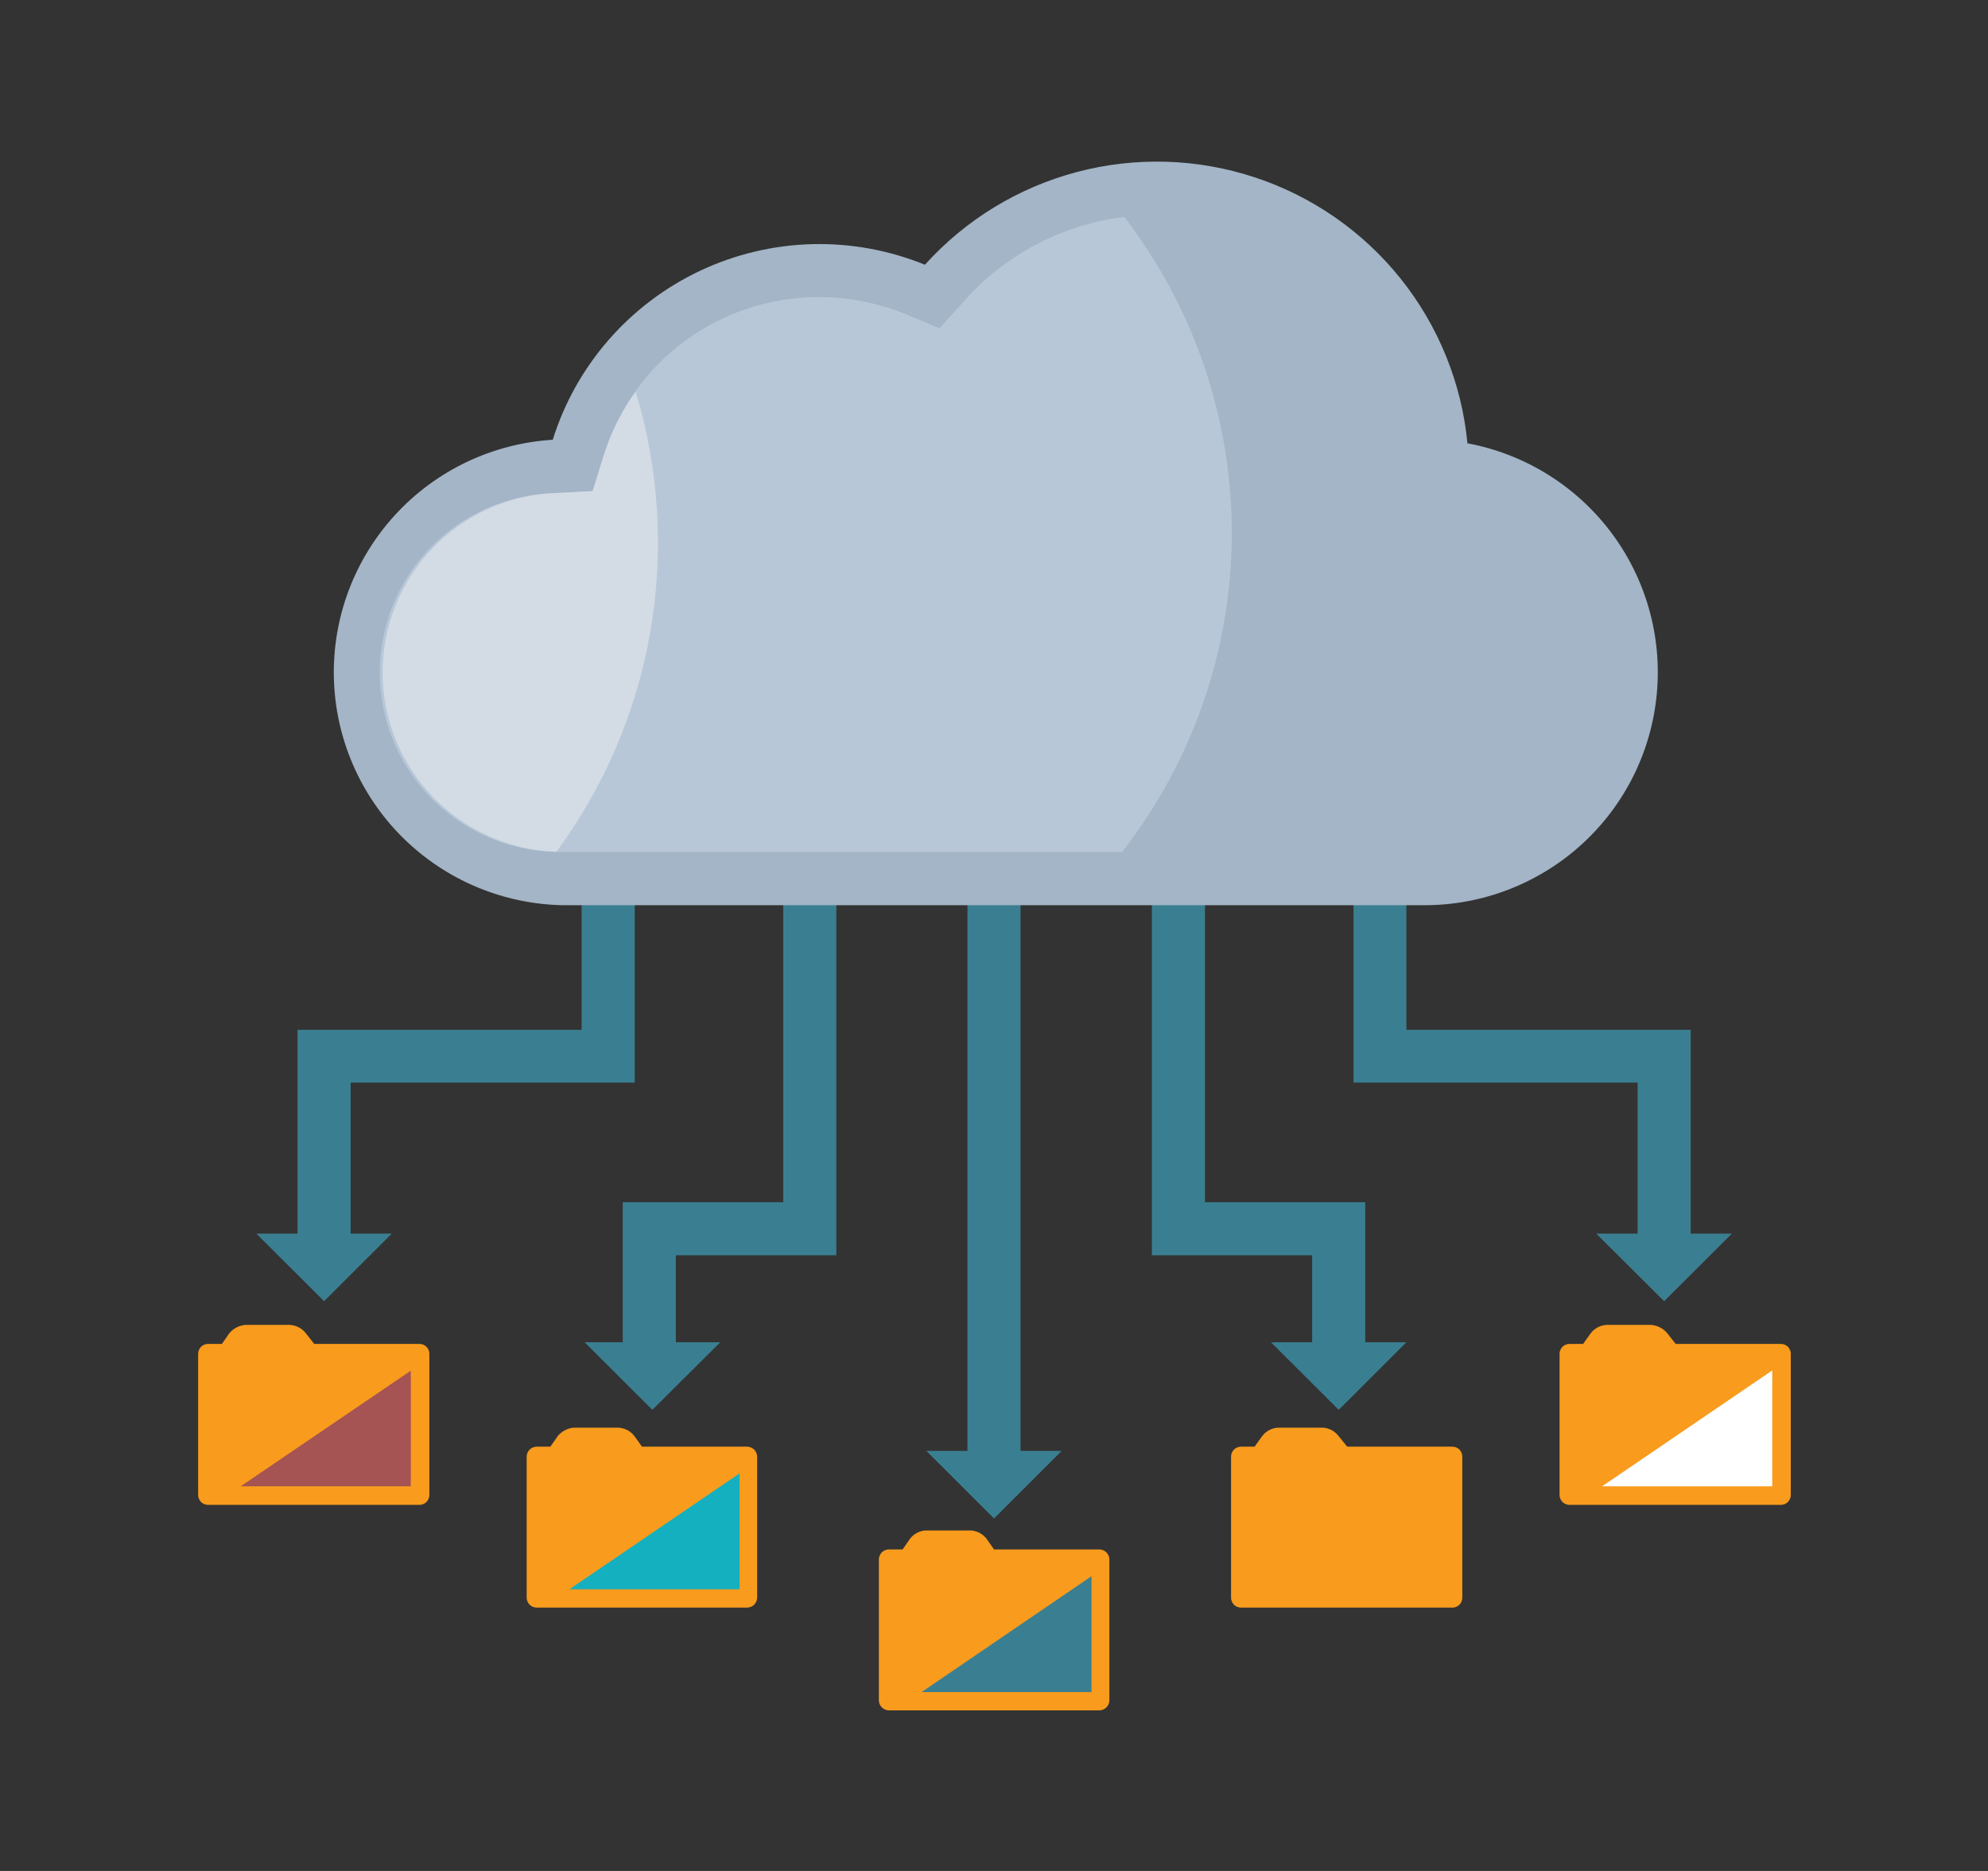 <svg width="51" height="48" viewBox="0 0 51 48" fill="none" xmlns="http://www.w3.org/2000/svg">
<rect x="0" y="0" width="51" height="48" fill="#333333" stroke="none"/>
<path d="M26.181 22.483H24.819V37.952H26.181V22.483Z" fill="#3A7F91"/>
<path d="M33.662 35.099H35.024V30.843H30.913V22.483H29.551V32.204H33.662V35.099Z" fill="#3A7F91"/>
<path d="M17.338 35.099V32.204H21.455V22.483H20.093V30.843H15.976V35.099H17.338Z" fill="#3A7F91"/>
<path d="M34.723 27.774H42.011V32.095H43.373V26.42H36.079V21.809H33.367V23.163H34.723V27.774Z" fill="#3A7F91"/>
<path d="M8.995 32.095V27.774H16.283V23.163H17.634V21.809H14.921V26.42H7.633V32.095H8.995Z" fill="#3A7F91"/>
<path d="M10.05 31.65L8.314 33.383L6.578 31.65H10.05Z" fill="#3A7F91"/>
<path d="M44.428 31.65L42.692 33.383L40.95 31.65H44.428Z" fill="#3A7F91"/>
<path d="M18.477 34.437L16.735 36.17L14.999 34.437H18.477Z" fill="#3A7F91"/>
<path d="M36.079 34.437L34.343 36.17L32.607 34.437H36.079Z" fill="#3A7F91"/>
<path d="M27.236 37.223L25.5 38.957L23.764 37.223H27.236Z" fill="#3A7F91"/>
<path d="M25.307 39.474C25.258 39.413 25.197 39.362 25.128 39.326C25.058 39.29 24.982 39.269 24.903 39.264H23.752C23.673 39.268 23.597 39.289 23.527 39.325C23.457 39.361 23.396 39.412 23.348 39.474L23.155 39.751H22.805C22.737 39.751 22.671 39.779 22.622 39.827C22.574 39.876 22.546 39.941 22.546 40.01V43.621C22.546 43.655 22.553 43.689 22.566 43.72C22.579 43.752 22.598 43.78 22.622 43.804C22.646 43.828 22.675 43.847 22.706 43.86C22.738 43.873 22.771 43.88 22.805 43.88H28.201C28.235 43.88 28.268 43.873 28.3 43.86C28.331 43.847 28.36 43.828 28.384 43.804C28.408 43.78 28.427 43.752 28.44 43.72C28.453 43.689 28.46 43.655 28.46 43.621V40.01C28.46 39.941 28.432 39.876 28.384 39.827C28.335 39.779 28.269 39.751 28.201 39.751H25.5L25.307 39.474Z" fill="#F99B1D"/>
<path d="M34.337 36.838C34.289 36.777 34.229 36.726 34.161 36.69C34.092 36.654 34.017 36.632 33.939 36.627H32.788C32.709 36.632 32.633 36.653 32.563 36.689C32.493 36.725 32.432 36.776 32.384 36.838L32.185 37.115H31.835C31.802 37.115 31.768 37.122 31.737 37.135C31.706 37.148 31.678 37.167 31.654 37.191C31.631 37.215 31.612 37.244 31.6 37.275C31.587 37.307 31.581 37.34 31.582 37.374V40.985C31.581 41.019 31.587 41.052 31.6 41.084C31.612 41.115 31.631 41.144 31.654 41.168C31.678 41.192 31.706 41.211 31.737 41.224C31.768 41.237 31.802 41.244 31.835 41.244H37.261C37.294 41.244 37.328 41.237 37.359 41.224C37.39 41.211 37.418 41.192 37.442 41.168C37.465 41.144 37.484 41.115 37.496 41.084C37.509 41.052 37.514 41.019 37.514 40.985V37.374C37.514 37.34 37.509 37.307 37.496 37.275C37.484 37.244 37.465 37.215 37.442 37.191C37.418 37.167 37.39 37.148 37.359 37.135C37.328 37.122 37.294 37.115 37.261 37.115H34.56L34.337 36.838Z" fill="#F99B1D"/>
<path d="M16.271 36.838C16.223 36.776 16.162 36.725 16.092 36.689C16.023 36.653 15.946 36.632 15.867 36.627H14.716C14.559 36.642 14.414 36.718 14.312 36.838L14.119 37.115H13.77C13.701 37.115 13.635 37.142 13.586 37.191C13.538 37.239 13.511 37.305 13.511 37.374V40.985C13.511 41.054 13.538 41.12 13.586 41.168C13.635 41.217 13.701 41.244 13.77 41.244H19.165C19.199 41.244 19.232 41.237 19.264 41.224C19.295 41.211 19.324 41.192 19.348 41.168C19.372 41.144 19.391 41.115 19.404 41.084C19.417 41.053 19.424 41.019 19.424 40.985V37.374C19.424 37.34 19.417 37.306 19.404 37.275C19.391 37.243 19.372 37.215 19.348 37.191C19.324 37.167 19.295 37.148 19.264 37.135C19.232 37.122 19.199 37.115 19.165 37.115H16.47L16.271 36.838Z" fill="#F99B1D"/>
<path d="M42.77 34.202C42.668 34.082 42.523 34.006 42.366 33.991H41.215C41.136 33.995 41.06 34.016 40.99 34.053C40.92 34.089 40.859 34.14 40.811 34.202L40.612 34.479H40.263C40.229 34.479 40.195 34.486 40.164 34.498C40.133 34.512 40.105 34.531 40.081 34.555C40.058 34.579 40.039 34.608 40.027 34.639C40.014 34.67 40.008 34.704 40.009 34.737V38.349C40.008 38.383 40.014 38.416 40.027 38.447C40.039 38.479 40.058 38.507 40.081 38.532C40.105 38.556 40.133 38.575 40.164 38.588C40.195 38.601 40.229 38.608 40.263 38.608H45.688C45.721 38.608 45.755 38.601 45.786 38.588C45.817 38.575 45.845 38.556 45.869 38.532C45.892 38.507 45.911 38.479 45.923 38.447C45.936 38.416 45.942 38.383 45.941 38.349V34.737C45.942 34.704 45.936 34.67 45.923 34.639C45.911 34.608 45.892 34.579 45.869 34.555C45.845 34.531 45.817 34.512 45.786 34.498C45.755 34.486 45.721 34.479 45.688 34.479H42.987L42.77 34.202Z" fill="#F99B1D"/>
<path d="M7.844 34.202C7.795 34.141 7.734 34.09 7.665 34.054C7.595 34.017 7.519 33.996 7.44 33.991H6.289C6.132 34.006 5.987 34.082 5.885 34.202L5.692 34.479H5.336C5.303 34.479 5.269 34.486 5.238 34.498C5.207 34.512 5.179 34.531 5.155 34.555C5.132 34.579 5.113 34.608 5.101 34.639C5.088 34.67 5.083 34.704 5.083 34.737V38.349C5.083 38.383 5.088 38.416 5.101 38.447C5.113 38.479 5.132 38.507 5.155 38.532C5.179 38.556 5.207 38.575 5.238 38.588C5.269 38.601 5.303 38.608 5.336 38.608H10.762C10.795 38.608 10.829 38.601 10.86 38.588C10.891 38.575 10.919 38.556 10.943 38.532C10.966 38.507 10.985 38.479 10.997 38.447C11.01 38.416 11.016 38.383 11.015 38.349V34.737C11.016 34.704 11.01 34.67 10.997 34.639C10.985 34.608 10.966 34.579 10.943 34.555C10.919 34.531 10.891 34.512 10.86 34.498C10.829 34.486 10.795 34.479 10.762 34.479H8.061L7.844 34.202Z" fill="#F99B1D"/>
<path d="M37.646 11.373C37.497 9.828 36.902 8.361 35.932 7.149C34.962 5.937 33.66 5.033 32.184 4.548C30.708 4.062 29.123 4.016 27.622 4.414C26.12 4.813 24.767 5.639 23.728 6.792C22.809 6.418 21.823 6.238 20.831 6.264C19.839 6.29 18.864 6.522 17.966 6.944C17.069 7.366 16.269 7.97 15.617 8.716C14.965 9.463 14.476 10.337 14.18 11.282C12.634 11.378 11.187 12.067 10.14 13.206C9.093 14.345 8.529 15.844 8.565 17.389C8.602 18.934 9.237 20.405 10.336 21.493C11.436 22.581 12.915 23.201 14.463 23.224H36.537C38.029 23.225 39.468 22.67 40.572 21.667C41.676 20.665 42.364 19.287 42.503 17.803C42.642 16.32 42.221 14.838 41.323 13.648C40.424 12.459 39.113 11.647 37.646 11.373Z" fill="#A3B5C6"/>
<path d="M28.002 40.437L23.643 43.411H28.002V40.437Z" fill="#3A7F91"/>
<path d="M18.972 37.801L14.607 40.774H18.972V37.801Z" fill="#14B0BF"/>
<path d="M45.465 35.159L41.1 38.132H45.465V35.159Z" fill="white"/>
<path d="M10.539 35.165L6.174 38.132H10.539V35.165Z" fill="#A55353"/>
<path d="M21.009 7.623C19.774 7.619 18.571 8.012 17.576 8.743C16.582 9.475 15.85 10.507 15.488 11.685L15.204 12.6L14.246 12.649C13.023 12.677 11.861 13.19 11.017 14.074C10.172 14.957 9.714 16.14 9.743 17.361C9.772 18.582 10.285 19.742 11.17 20.585C12.056 21.428 13.24 21.886 14.463 21.857H28.785C30.6 19.531 31.59 16.669 31.6 13.72C31.61 10.771 30.639 7.903 28.84 5.564C27.261 5.761 25.806 6.522 24.747 7.707L24.102 8.423L23.209 8.05C22.511 7.767 21.763 7.622 21.009 7.623Z" fill="#B8C7D8"/>
<path d="M16.307 10.049C15.949 10.547 15.672 11.1 15.488 11.686L15.204 12.6L14.246 12.649C13.052 12.695 11.924 13.203 11.097 14.064C10.271 14.925 9.812 16.072 9.815 17.265C9.819 18.457 10.287 19.601 11.118 20.457C11.95 21.312 13.082 21.812 14.276 21.851C15.508 20.176 16.333 18.238 16.686 16.189C17.038 14.141 16.909 12.038 16.307 10.049Z" fill="#D3DCE5"/>
</svg>
